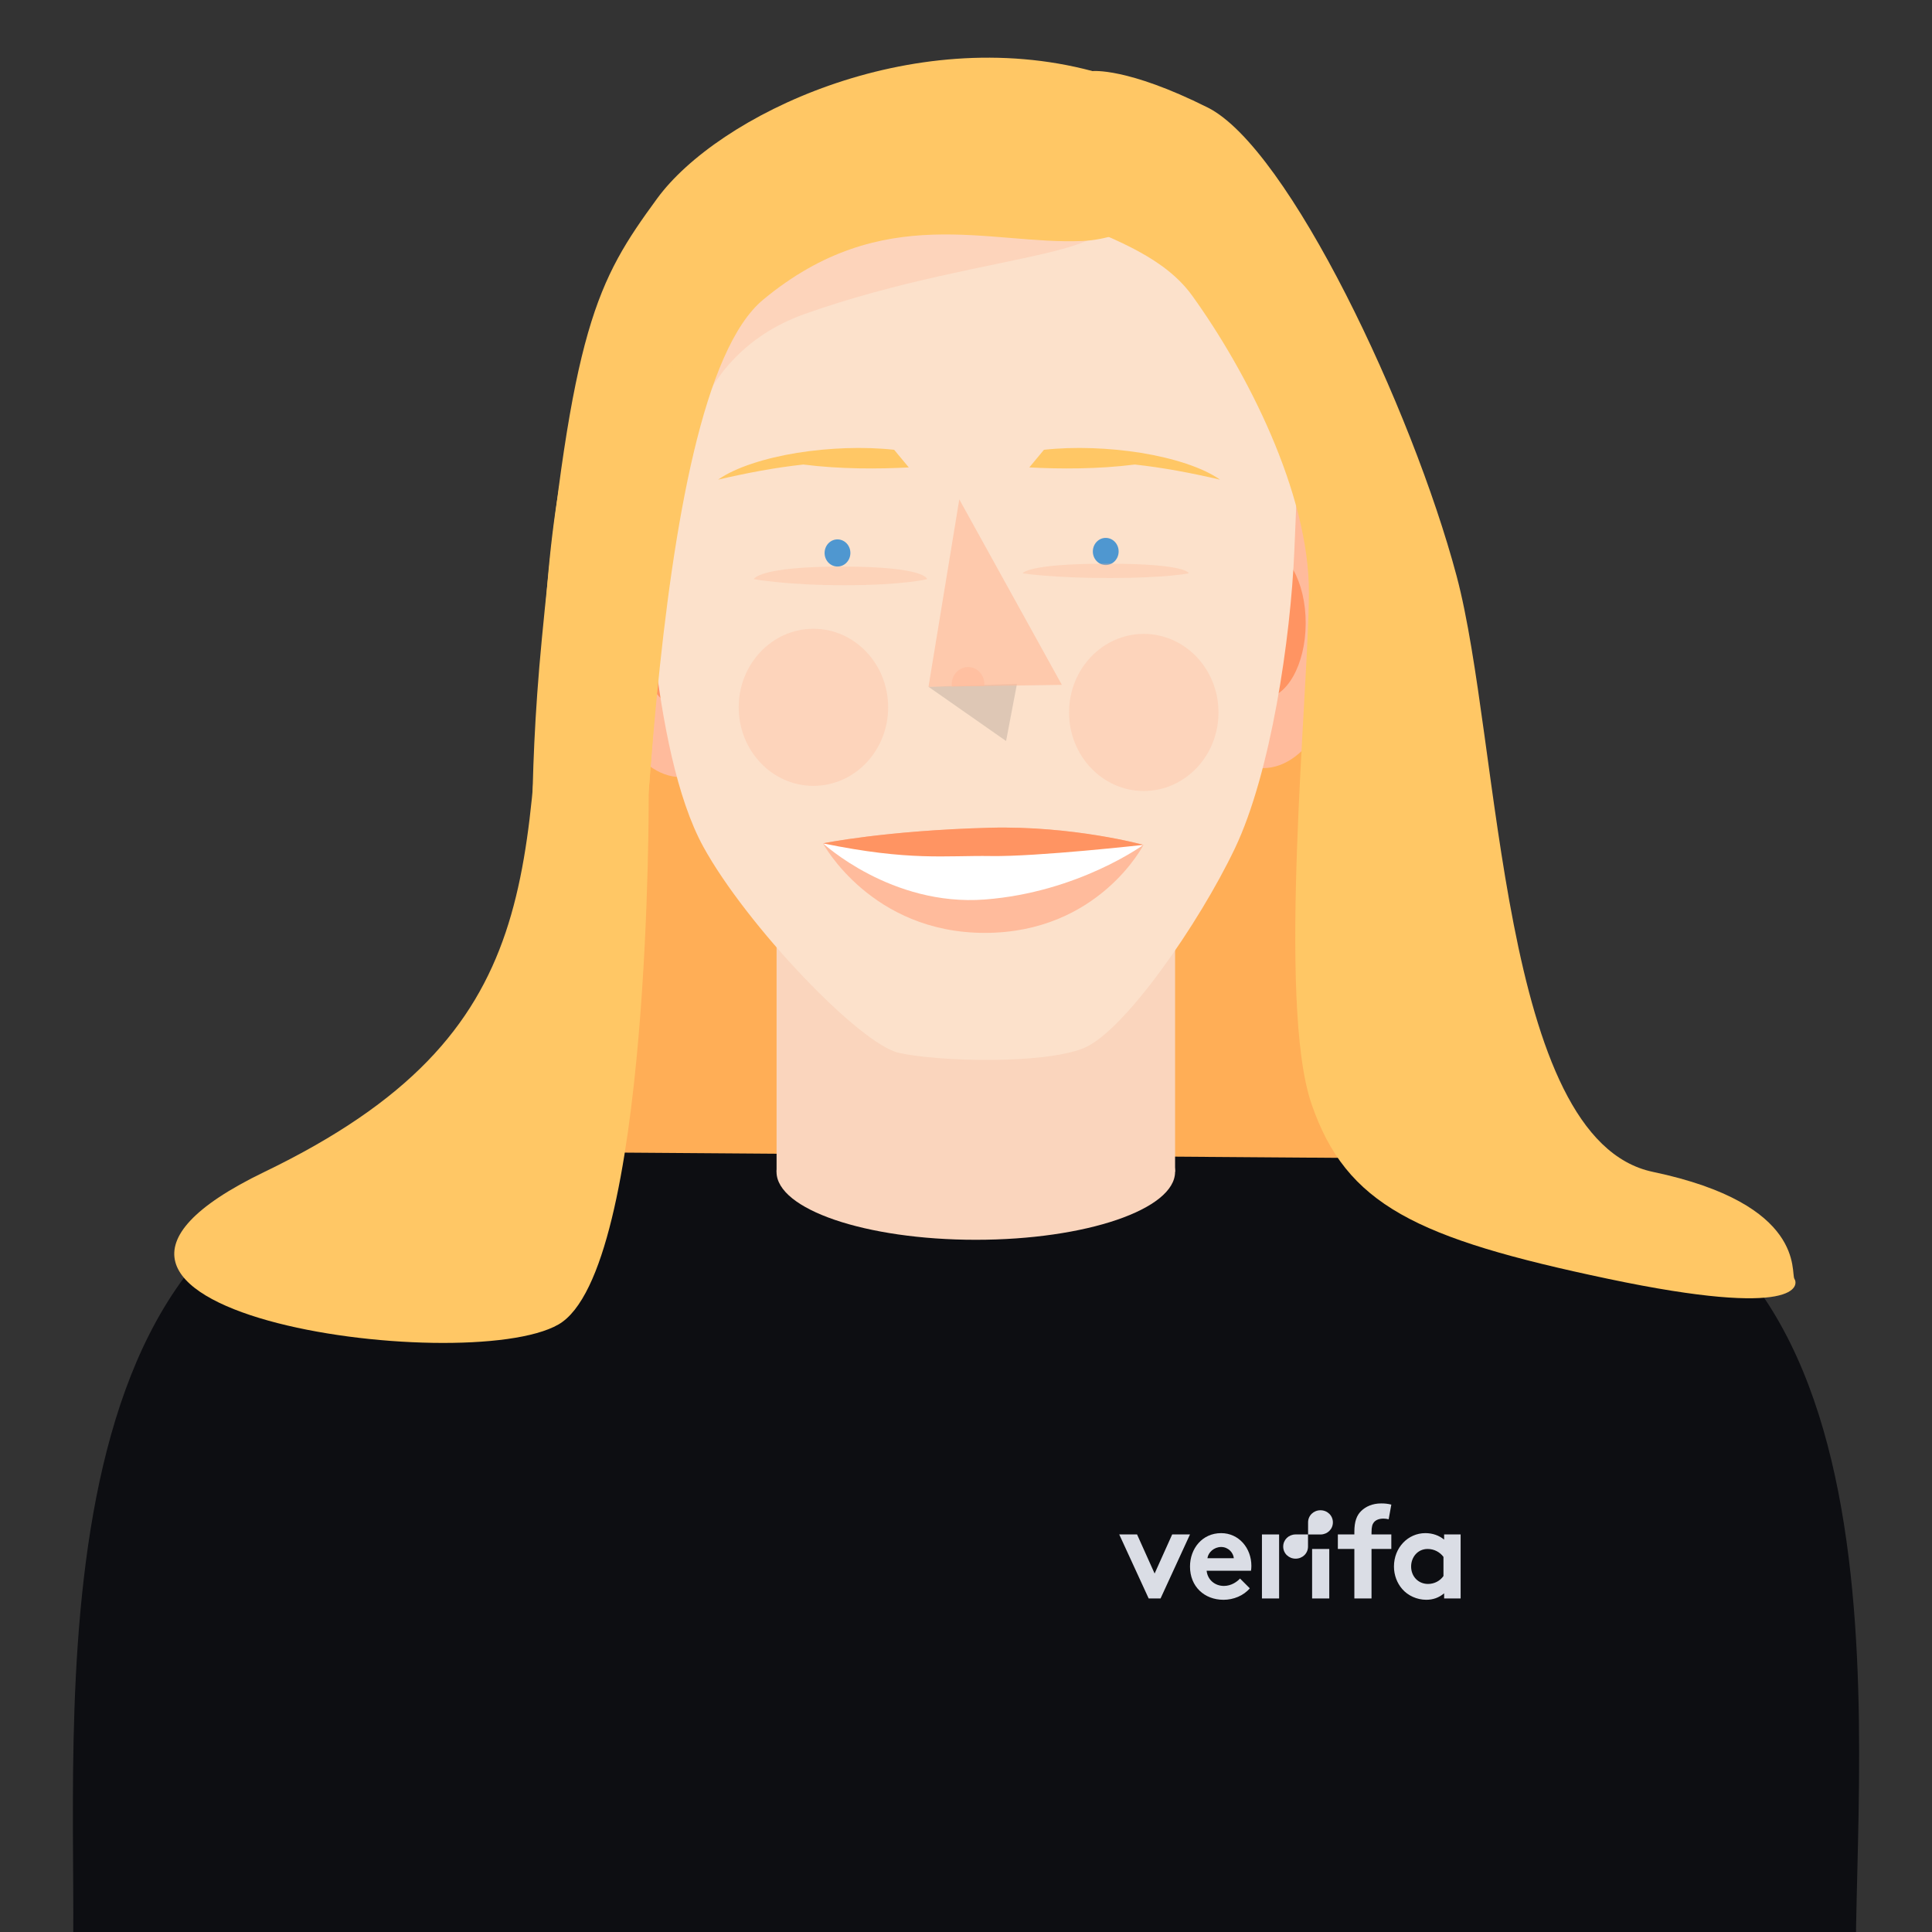 <?xml version="1.0" encoding="utf-8"?>
<!-- Generator: Adobe Illustrator 16.0.0, SVG Export Plug-In . SVG Version: 6.00 Build 0)  -->
<!DOCTYPE svg PUBLIC "-//W3C//DTD SVG 1.1//EN" "http://www.w3.org/Graphics/SVG/1.1/DTD/svg11.dtd">
<svg version="1.1" id="Layer_1" xmlns="http://www.w3.org/2000/svg" xmlns:xlink="http://www.w3.org/1999/xlink" x="0px" y="0px"
	 width="850.389px" height="850.391px" viewBox="0 0 850.389 850.391" enable-background="new 0 0 850.389 850.391"
	 xml:space="preserve">
<rect x="0" y="0" width="850.389" height="850.391" fill="#333333" stroke="none"/>
<path fill="#FFAE56" d="M400.904,582.946l-160.074-25.51c-1.48-0.228-2.506-1.64-2.278-3.12l40.224-252.32
	c0.229-1.48,1.641-2.505,3.121-2.278l160.074,25.51c1.48,0.228,2.505,1.64,2.277,3.121l-40.224,252.32
	C403.796,582.172,402.384,583.197,400.904,582.946z"/>
<path fill="#FFAE56" d="M457.139,582.946l160.074-25.51c1.48-0.228,2.506-1.64,2.278-3.12l-40.224-252.32
	c-0.229-1.48-1.641-2.505-3.121-2.278l-160.074,25.51c-1.48,0.228-2.506,1.64-2.277,3.121l40.224,252.32
	C454.246,582.172,455.636,583.197,457.139,582.946z"/>
<path fill="#0D0E12" d="M816.851,858.316l-784.61-5.854C33.037,742.246,15.067,506.781,199.9,506.781l451.843,3.325
	C842.52,510.106,817.649,748.077,816.851,858.316z"/>
<g>
	<rect x="577.538" y="681.794" fill="#DADDE5" width="7.553" height="21.787"/>
	<path fill="#DADDE5" d="M581.315,675.417c-1.85,0-3.699,0-5.549,0c0-1.776,0-3.553,0-5.329c0-3.02,2.439-5.331,5.46-5.331
		c3.019,0,5.459,2.312,5.459,5.331C586.685,673.076,584.292,675.372,581.315,675.417z"/>
	<path fill="#DADDE5" d="M570.185,675.401c1.851,0,3.7,0,5.55,0c0,1.776,0,3.552,0,5.329c0,3.019-2.439,5.331-5.46,5.331
		c-3.019,0-5.459-2.312-5.459-5.331C564.816,677.741,567.208,675.446,570.185,675.401z"/>
	<path fill="#DADDE5" d="M635.356,693.704c-1.454,2.092-3.952,3.486-6.799,3.486c-4.242,0-7.438-3.254-7.438-7.669
		c0-4.068,2.848-7.728,7.264-7.728c2.904,0,5.403,1.394,6.973,3.485C635.356,688.088,635.356,690.896,635.356,693.704z
		 M642.908,675.402c-2.421,0-4.843,0-7.263,0c0,0.755,0,1.511,0,2.266c-2.208-1.801-5.055-2.846-8.251-2.846
		c-7.669,0-13.828,6.39-13.828,14.699c0,3.834,1.396,7.32,3.603,9.877c2.498,2.905,6.449,4.764,10.634,4.764
		c2.846,0,5.519-0.871,7.843-2.846c0,0.755,0,1.51,0,2.265c2.42,0,4.842,0,7.263,0C642.908,694.188,642.908,684.796,642.908,675.402
		z"/>
	<path fill="#DADDE5" d="M611.24,668.721c-0.64-0.174-1.567-0.291-2.266-0.291c-1.859,0-3.312,0.524-4.242,1.628
		c-0.64,0.812-1.045,1.859-1.045,4.473c0,0.291,0,0.581,0,0.872c2.905,0,5.811,0,8.715,0c0,2.13,0,4.261,0,6.391
		c-2.904,0-5.81,0-8.715,0c0,7.264,0,14.525,0,21.789c-2.518,0-5.035,0-7.553,0c0-7.264,0-14.525,0-21.789c-2.422,0-4.843,0-7.264,0
		c0-2.13,0-4.261,0-6.391c2.421,0,4.842,0,7.264,0c0-0.388,0-0.774,0-1.162c0-4.532,1.045-7.263,3.021-9.18s4.938-3.312,8.773-3.312
		c1.511,0,2.904,0.115,4.474,0.522C612.015,664.421,611.627,666.57,611.24,668.721z"/>
	<path fill="#DADDE5" d="M531.459,685.86c0.348-2.557,2.904-4.938,6.043-4.938c3.079,0,5.345,2.439,5.578,4.938
		C539.206,685.86,535.333,685.86,531.459,685.86z M545.811,694.808c-1.337,1.453-3.894,3.254-7.089,3.254
		c-4.009,0-7.204-2.729-7.611-6.682c6.507,0,13.015,0,19.522,0c0.116-0.639,0.174-1.395,0.174-2.149
		c0-7.844-5.52-14.408-13.305-14.408c-8.366,0-13.712,6.855-13.712,14.698c0,8.832,6.332,14.642,14.758,14.642
		c4.357,0,8.831-1.801,11.562-5.054C548.677,697.675,547.243,696.241,545.811,694.808z"/>
	<polygon fill="#DADDE5" points="508.215,692.601 515.944,675.402 523.786,675.402 510.829,703.581 505.601,703.581 
		492.645,675.402 500.488,675.402 	"/>
	<rect x="555.457" y="675.401" fill="#DADDE5" width="7.554" height="28.18"/>
</g>
<polyline fill="#FAD5BD" points="517.224,515.801 341.821,515.801 341.821,326.162 517.224,326.162 "/>
<ellipse fill="#FAD5BD" cx="429.511" cy="515.8" rx="87.713" ry="29.906"/>
<path fill="#F5A9A9" d="M431.811,423.19c-0.979,0-1.64-0.819-1.64-1.64v-35.805c0-0.979,0.82-1.64,1.64-1.64
	c0.979,0,1.641,0.82,1.641,1.64v35.805C433.611,422.553,432.79,423.19,431.811,423.19z"/>
<path fill="#FFBB9C" d="M335.921,278.308c-0.068,35.236-16.263,63.775-36.191,63.752c-19.93-0.045-36.056-28.63-35.987-63.888
	c0.068-35.236,16.263-63.775,36.192-63.752C319.864,214.465,335.967,243.073,335.921,278.308z"/>
<path fill="#FF9462" d="M318.543,278.286c-0.023,18.29-8.428,33.094-18.769,33.072c-10.34-0.023-18.699-14.851-18.677-33.14
	c0.023-18.29,8.428-33.095,18.769-33.072C310.206,245.168,318.566,259.996,318.543,278.286z"/>
<path fill="#FFBB9C" d="M592.091,274.345c-0.068,35.235-16.263,63.774-36.192,63.752c-19.93-0.046-36.056-28.63-35.987-63.889
	c0.068-35.235,16.263-63.775,36.192-63.752C576.033,210.502,592.159,239.109,592.091,274.345z"/>
<path fill="#FF9462" d="M574.712,274.322c-0.022,18.29-8.428,33.095-18.769,33.072c-10.34-0.023-18.699-14.85-18.677-33.14
	c0.023-18.29,8.428-33.094,18.769-33.072C566.399,241.205,574.758,256.033,574.712,274.322z"/>
<path fill="#FCE1CB" d="M315.832,91.243c-26.99,40.793-36.738,77.76-33.687,119.942c1.822,25.259,4.055,118.894,27.423,161.509
	c18.882,34.438,68.786,86.939,86.188,90.765s63.228,5.057,81.085-2.05c17.856-7.106,50.974-54.96,66.713-87.986
	c15.738-33.003,24.553-92.132,26.17-131.194s5.626-97.598-18.198-138.437c-23.848-40.839-65.757-69.127-123.245-68.285
	C370.77,36.306,329.452,70.653,315.832,91.243z"/>
<polygon opacity="0.17" fill="#4B4B4B" enable-background="new    " points="408.693,302.292 442.835,326.162 447.618,301.017 "/>
<polygon opacity="0.65" fill="#FFBB9C" enable-background="new    " points="422.245,219.818 408.693,302.292 467.389,301.449 "/>
<path opacity="0.65" fill="#FFBB9C" enable-background="new    " d="M433.269,301.449c0.159-4.168-2.915-7.676-6.878-7.835
	c-3.964-0.16-7.312,3.075-7.472,7.243c-0.022,0.455,0.023,0.865,0.068,1.298l14.19-0.205
	C433.223,301.768,433.269,301.632,433.269,301.449z"/>
<path fill="#4F97D0" d="M374.3,243.642c-0.137,3.303-2.778,5.854-5.899,5.717c-3.143-0.136-5.58-2.915-5.443-6.218
	s2.778-5.854,5.899-5.717C371.999,237.561,374.437,240.339,374.3,243.642z"/>
<path fill="#4F97D0" d="M492.374,242.981c-0.137,3.303-2.778,5.854-5.899,5.717c-3.143-0.137-5.58-2.916-5.443-6.218
	s2.779-5.854,5.899-5.717C490.074,236.9,492.511,239.679,492.374,242.981z"/>
<path fill="#FFBB9C" d="M362.251,371.237c0,0,27.195-5.649,73.455-6.879c36.738-0.979,67.601,7.539,67.601,7.539
	s-19.793,38.721-69.833,38.721S362.251,371.237,362.251,371.237z"/>
<ellipse opacity="0.33" fill="#FFBB9C" enable-background="new    " cx="358.037" cy="311.334" rx="32.89" ry="34.575"/>
<ellipse opacity="0.33" fill="#FFBB9C" enable-background="new    " cx="503.444" cy="313.589" rx="32.89" ry="34.575"/>
<path fill="#FFC765" d="M316.083,211.117c7.584-5.353,20.612-9.475,34.711-11.776c14.145-2.255,29.405-2.824,42.775-1.366
	l6.445,7.767c-13.324,0.706-30.156,0.797-46.419-1.275C341.069,205.833,329.043,208.11,316.083,211.117z"/>
<path fill="#FFC765" d="M536.994,211.117c-7.585-5.353-20.613-9.475-34.712-11.776c-14.145-2.255-29.405-2.824-42.774-1.366
	l-6.446,7.767c13.324,0.706,30.156,0.797,46.419-1.275C511.985,205.833,524.033,208.11,536.994,211.117z"/>
<path opacity="0.37" fill="#FFBB9C" enable-background="new    " d="M331.799,254.917c0,0,1.708-5.535,38.812-5.535
	c37.103,0,37.49,5.535,37.49,5.535s-10.478,2.665-35.965,2.665C346.65,257.673,331.799,254.917,331.799,254.917z"/>
<path opacity="0.37" fill="#FFBB9C" enable-background="new    " d="M450.147,252.366c0,0,1.64-4.259,37.194-4.259
	c35.554,0,35.919,4.259,35.919,4.259s-10.022,2.05-34.462,2.05C464.177,254.507,450.147,252.366,450.147,252.366z"/>
<path opacity="0.33" fill="#FFBB9C" enable-background="new    " d="M299.935,214.42c0,0-0.114-56.851,54.254-76.211
	c81.723-29.109,163.399-25.305,118.529-51.885c-44.87-26.581-176.997-4.328-176.997-4.328L299.935,214.42z"/>
<path fill="#FFFFFF" d="M362.251,371.191c0,0,30.065,27.879,71.223,24.735c41.157-3.143,69.833-24.075,69.833-24.075l-89.535-1.253
	L362.251,371.191z"/>
<path fill="#FF9462" d="M436.252,376.794c20.227,0.319,67.055-4.919,67.055-4.919s-30.862-8.496-67.601-7.539
	c-46.26,1.23-73.455,6.878-73.455,6.878C400.562,379.095,416.027,376.476,436.252,376.794z"/>
<path fill="#FFC765" d="M480.804,31.295c0,0-68.672-7.129-54.345,30.271c14.326,37.399,74.502,35.623,98.281,68.558
	c23.778,32.958,51.589,86.756,51.384,130.92c-0.183,44.164-14.122,180.3,1.139,224.829s46.055,59.22,130.647,77.03
	c84.592,17.812,83.704,2.665,81.928,0c-1.777-2.664,5.353-32.866-62.34-47.102s-66.781-188.819-86.369-262.319
	c-19.588-73.478-73.91-188.34-109.533-206.151C496.019,29.519,480.804,31.295,480.804,31.295z"/>
<path fill="#FFC765" d="M194.137,545.706c0,0,74.389,4.715,81.723-51.384S283.33,175.54,335.921,131.9
	c52.592-43.64,99.534-24.052,140.487-25.829c40.952-1.776,84.455-53.434,4.396-74.798C400.743,9.908,315.969,50.86,289.252,87.371
	c-26.717,36.511-37.513,56.668-50.724,193.511c-13.211,136.843,12.618,153.766-31.91,208.977
	c-44.528,55.21-69.446,60.54-69.446,60.54L194.137,545.706z"/>
<path fill="#FFC765" d="M285.539,348.164c0,0,1.207,211.276-39.745,234.828c-40.952,23.551-256.67-5.763-129.349-67.191
	s114.156-133.449,124.429-258.219s44.984-119.441,53.002-116.753C301.893,143.493,285.539,348.164,285.539,348.164z"/>
</svg>
